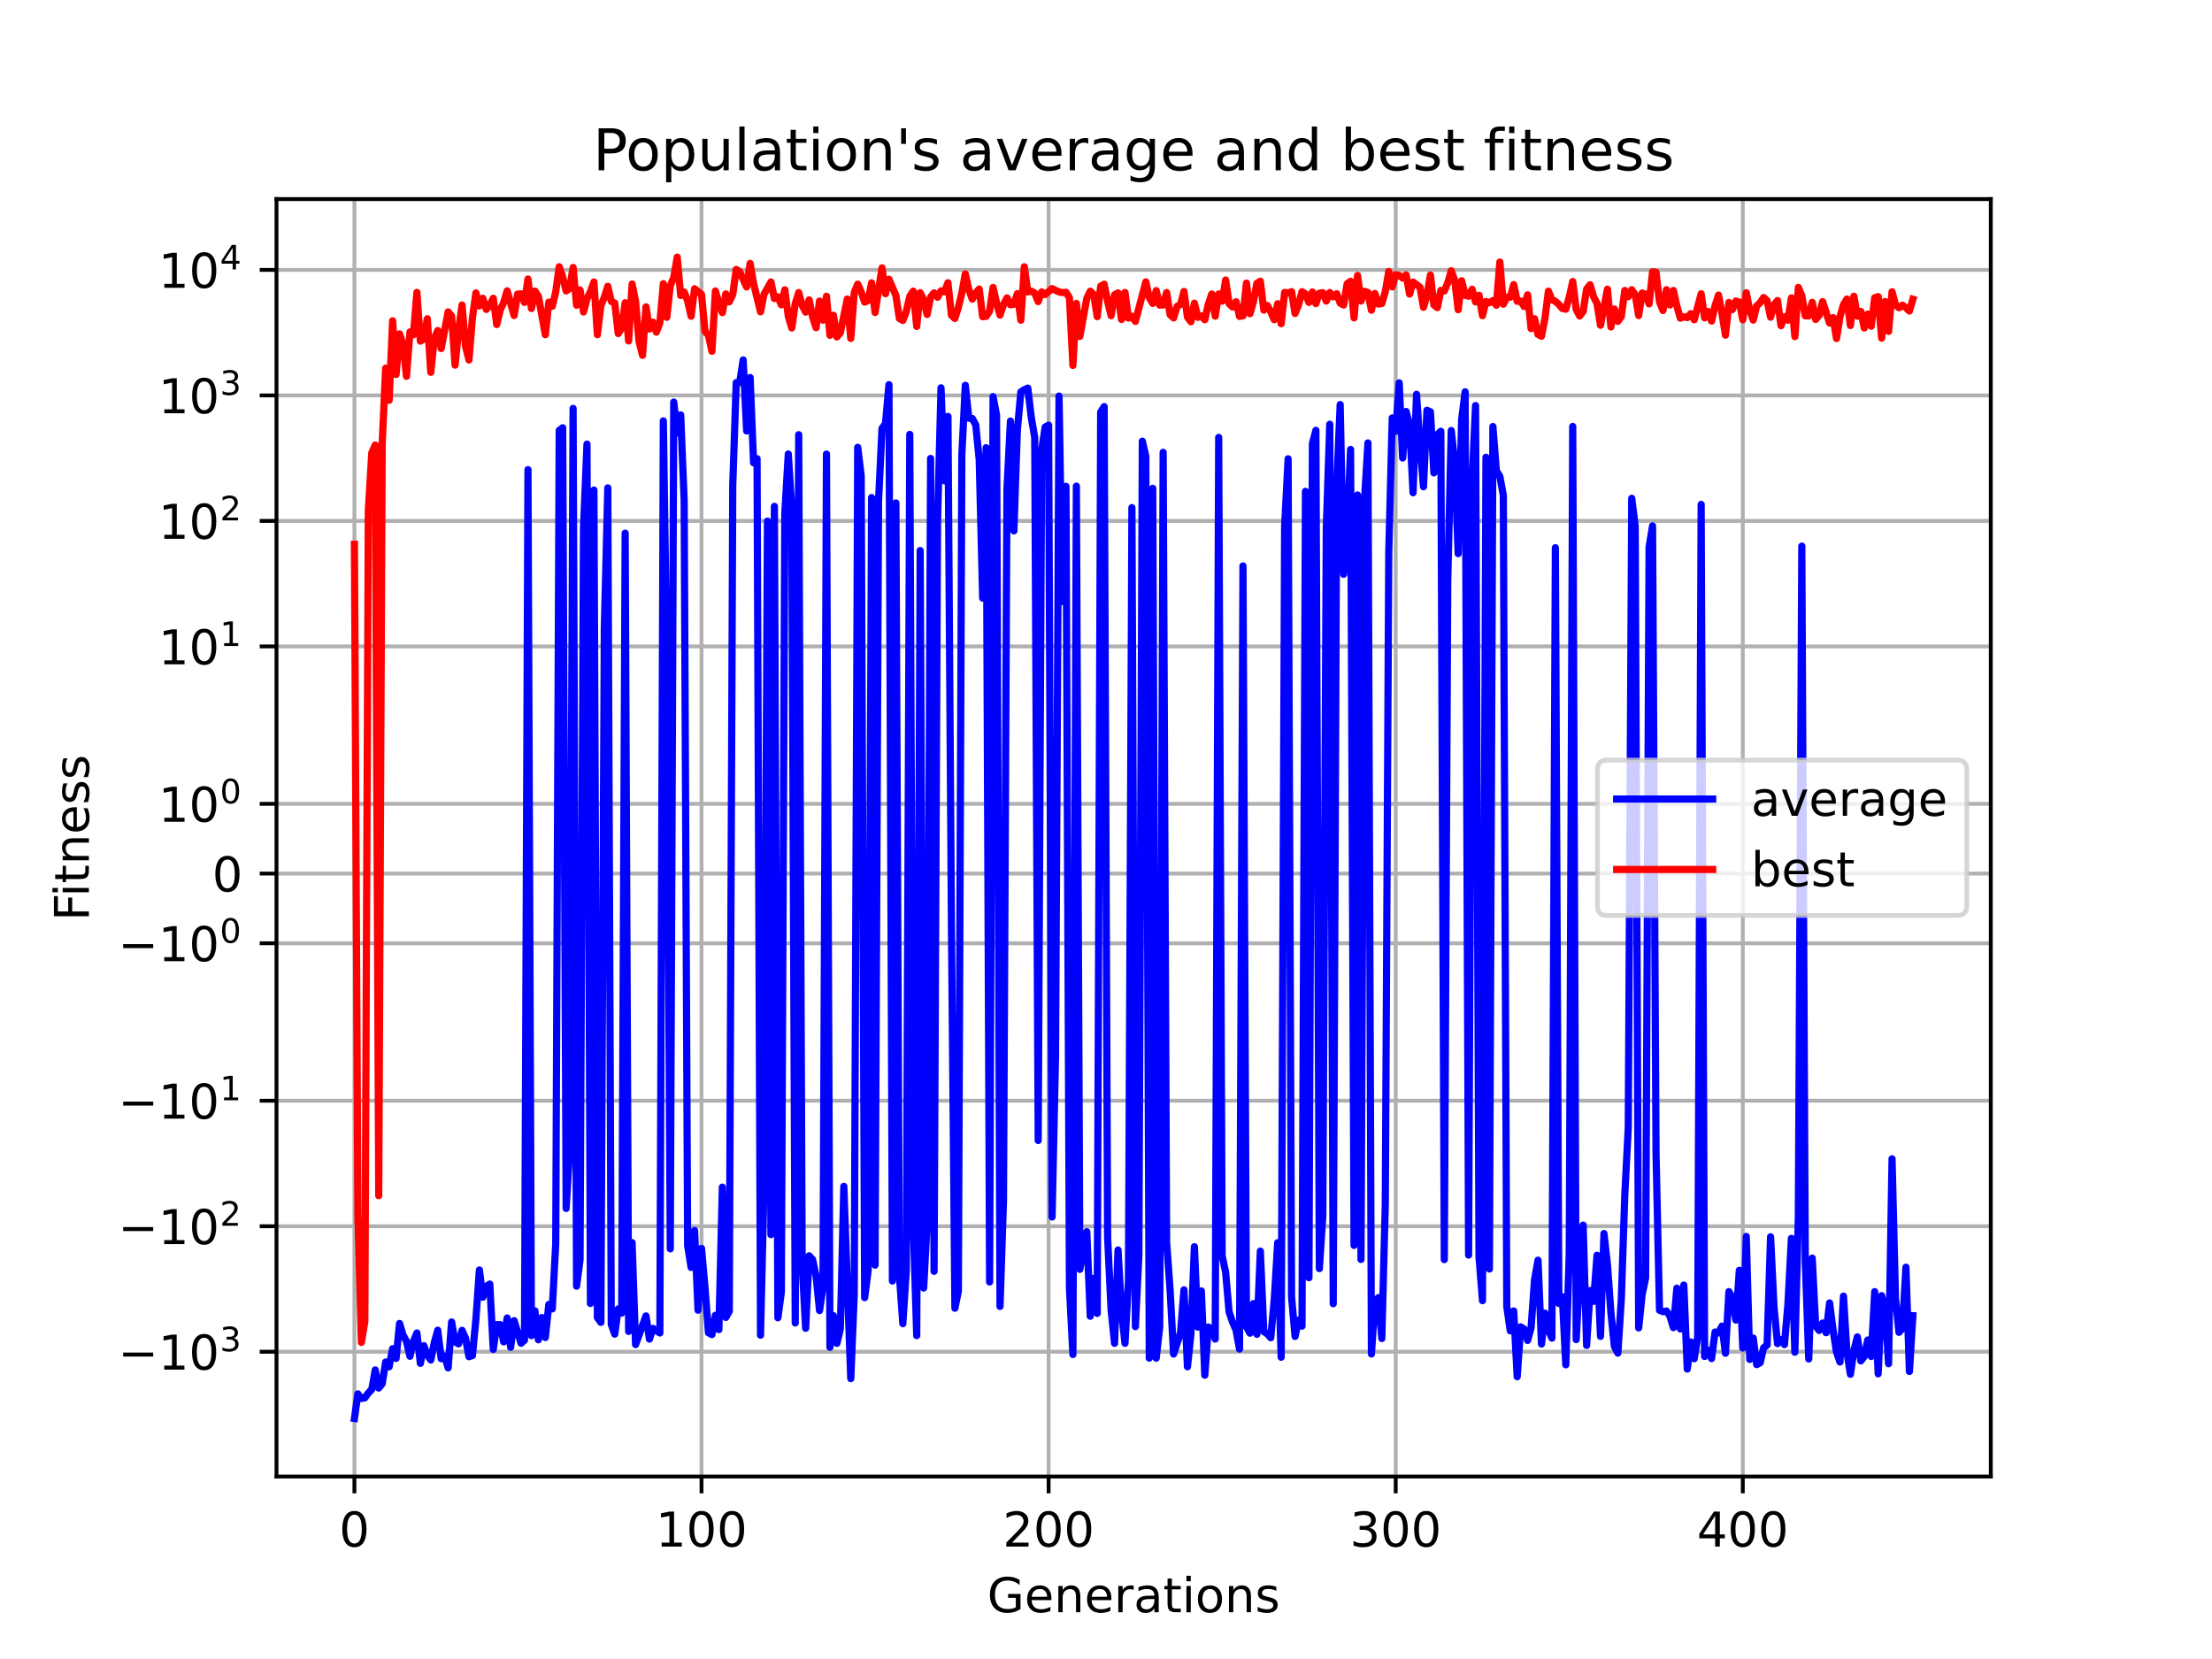 <?xml version="1.0" encoding="utf-8" standalone="no"?>
<!DOCTYPE svg PUBLIC "-//W3C//DTD SVG 1.1//EN"
  "http://www.w3.org/Graphics/SVG/1.1/DTD/svg11.dtd">
<!-- Created with matplotlib (https://matplotlib.org/) -->
<svg height="345.6pt" version="1.1" viewBox="0 0 460.8 345.6" width="460.8pt" xmlns="http://www.w3.org/2000/svg" xmlns:xlink="http://www.w3.org/1999/xlink">
 <defs>
  <style type="text/css">*{stroke-linecap:butt;stroke-linejoin:round;}</style>
 </defs>
 <g id="figure_1">
  <g id="patch_1">
   <path d="M 0 345.6 
L 460.8 345.6 
L 460.8 0 
L 0 0 
z
" style="fill:#ffffff;"/>
  </g>
  <g id="axes_1">
   <g id="patch_2">
    <path d="M 57.6 307.584 
L 414.72 307.584 
L 414.72 41.472 
L 57.6 41.472 
z
" style="fill:#ffffff;"/>
   </g>
   <g id="matplotlib.axis_1">
    <g id="xtick_1">
     <g id="line2d_1">
      <path clip-path="url(#p4dc3508a98)" d="M 73.833 307.584 
L 73.833 41.472 
" style="fill:none;stroke:#b0b0b0;stroke-linecap:square;stroke-width:0.8;"/>
     </g>
     <g id="line2d_2">
      <defs>
       <path d="M 0 0 
L 0 3.5 
" id="m98f24a7562" style="stroke:#000000;stroke-width:0.8;"/>
      </defs>
      <g>
       <use style="stroke:#000000;stroke-width:0.8;" x="73.833" xlink:href="#m98f24a7562" y="307.584"/>
      </g>
     </g>
     <g id="text_1">
      <!-- 0 -->
      <g transform="translate(70.651 322.182)scale(0.1 -0.1)">
       <defs>
        <path d="M 31.781 66.406 
Q 24.172 66.406 20.328 58.906 
Q 16.5 51.422 16.5 36.375 
Q 16.5 21.391 20.328 13.891 
Q 24.172 6.391 31.781 6.391 
Q 39.453 6.391 43.281 13.891 
Q 47.125 21.391 47.125 36.375 
Q 47.125 51.422 43.281 58.906 
Q 39.453 66.406 31.781 66.406 
z
M 31.781 74.219 
Q 44.047 74.219 50.516 64.516 
Q 56.984 54.828 56.984 36.375 
Q 56.984 17.969 50.516 8.266 
Q 44.047 -1.422 31.781 -1.422 
Q 19.531 -1.422 13.062 8.266 
Q 6.594 17.969 6.594 36.375 
Q 6.594 54.828 13.062 64.516 
Q 19.531 74.219 31.781 74.219 
z
" id="DejaVuSans-48"/>
       </defs>
       <use xlink:href="#DejaVuSans-48"/>
      </g>
     </g>
    </g>
    <g id="xtick_2">
     <g id="line2d_3">
      <path clip-path="url(#p4dc3508a98)" d="M 146.139 307.584 
L 146.139 41.472 
" style="fill:none;stroke:#b0b0b0;stroke-linecap:square;stroke-width:0.8;"/>
     </g>
     <g id="line2d_4">
      <g>
       <use style="stroke:#000000;stroke-width:0.8;" x="146.139" xlink:href="#m98f24a7562" y="307.584"/>
      </g>
     </g>
     <g id="text_2">
      <!-- 100 -->
      <g transform="translate(136.595 322.182)scale(0.1 -0.1)">
       <defs>
        <path d="M 12.406 8.297 
L 28.516 8.297 
L 28.516 63.922 
L 10.984 60.406 
L 10.984 69.391 
L 28.422 72.906 
L 38.281 72.906 
L 38.281 8.297 
L 54.391 8.297 
L 54.391 0 
L 12.406 0 
z
" id="DejaVuSans-49"/>
       </defs>
       <use xlink:href="#DejaVuSans-49"/>
       <use x="63.623" xlink:href="#DejaVuSans-48"/>
       <use x="127.246" xlink:href="#DejaVuSans-48"/>
      </g>
     </g>
    </g>
    <g id="xtick_3">
     <g id="line2d_5">
      <path clip-path="url(#p4dc3508a98)" d="M 218.445 307.584 
L 218.445 41.472 
" style="fill:none;stroke:#b0b0b0;stroke-linecap:square;stroke-width:0.8;"/>
     </g>
     <g id="line2d_6">
      <g>
       <use style="stroke:#000000;stroke-width:0.8;" x="218.445" xlink:href="#m98f24a7562" y="307.584"/>
      </g>
     </g>
     <g id="text_3">
      <!-- 200 -->
      <g transform="translate(208.901 322.182)scale(0.1 -0.1)">
       <defs>
        <path d="M 19.188 8.297 
L 53.609 8.297 
L 53.609 0 
L 7.328 0 
L 7.328 8.297 
Q 12.938 14.109 22.625 23.891 
Q 32.328 33.688 34.812 36.531 
Q 39.547 41.844 41.422 45.531 
Q 43.312 49.219 43.312 52.781 
Q 43.312 58.594 39.234 62.25 
Q 35.156 65.922 28.609 65.922 
Q 23.969 65.922 18.812 64.312 
Q 13.672 62.703 7.812 59.422 
L 7.812 69.391 
Q 13.766 71.781 18.938 73 
Q 24.125 74.219 28.422 74.219 
Q 39.75 74.219 46.484 68.547 
Q 53.219 62.891 53.219 53.422 
Q 53.219 48.922 51.531 44.891 
Q 49.859 40.875 45.406 35.406 
Q 44.188 33.984 37.641 27.219 
Q 31.109 20.453 19.188 8.297 
z
" id="DejaVuSans-50"/>
       </defs>
       <use xlink:href="#DejaVuSans-50"/>
       <use x="63.623" xlink:href="#DejaVuSans-48"/>
       <use x="127.246" xlink:href="#DejaVuSans-48"/>
      </g>
     </g>
    </g>
    <g id="xtick_4">
     <g id="line2d_7">
      <path clip-path="url(#p4dc3508a98)" d="M 290.751 307.584 
L 290.751 41.472 
" style="fill:none;stroke:#b0b0b0;stroke-linecap:square;stroke-width:0.8;"/>
     </g>
     <g id="line2d_8">
      <g>
       <use style="stroke:#000000;stroke-width:0.8;" x="290.751" xlink:href="#m98f24a7562" y="307.584"/>
      </g>
     </g>
     <g id="text_4">
      <!-- 300 -->
      <g transform="translate(281.207 322.182)scale(0.1 -0.1)">
       <defs>
        <path d="M 40.578 39.312 
Q 47.656 37.797 51.625 33 
Q 55.609 28.219 55.609 21.188 
Q 55.609 10.406 48.188 4.484 
Q 40.766 -1.422 27.094 -1.422 
Q 22.516 -1.422 17.656 -0.516 
Q 12.797 0.391 7.625 2.203 
L 7.625 11.719 
Q 11.719 9.328 16.594 8.109 
Q 21.484 6.891 26.812 6.891 
Q 36.078 6.891 40.938 10.547 
Q 45.797 14.203 45.797 21.188 
Q 45.797 27.641 41.281 31.266 
Q 36.766 34.906 28.719 34.906 
L 20.219 34.906 
L 20.219 43.016 
L 29.109 43.016 
Q 36.375 43.016 40.234 45.922 
Q 44.094 48.828 44.094 54.297 
Q 44.094 59.906 40.109 62.906 
Q 36.141 65.922 28.719 65.922 
Q 24.656 65.922 20.016 65.031 
Q 15.375 64.156 9.812 62.312 
L 9.812 71.094 
Q 15.438 72.656 20.344 73.438 
Q 25.25 74.219 29.594 74.219 
Q 40.828 74.219 47.359 69.109 
Q 53.906 64.016 53.906 55.328 
Q 53.906 49.266 50.438 45.094 
Q 46.969 40.922 40.578 39.312 
z
" id="DejaVuSans-51"/>
       </defs>
       <use xlink:href="#DejaVuSans-51"/>
       <use x="63.623" xlink:href="#DejaVuSans-48"/>
       <use x="127.246" xlink:href="#DejaVuSans-48"/>
      </g>
     </g>
    </g>
    <g id="xtick_5">
     <g id="line2d_9">
      <path clip-path="url(#p4dc3508a98)" d="M 363.057 307.584 
L 363.057 41.472 
" style="fill:none;stroke:#b0b0b0;stroke-linecap:square;stroke-width:0.8;"/>
     </g>
     <g id="line2d_10">
      <g>
       <use style="stroke:#000000;stroke-width:0.8;" x="363.057" xlink:href="#m98f24a7562" y="307.584"/>
      </g>
     </g>
     <g id="text_5">
      <!-- 400 -->
      <g transform="translate(353.514 322.182)scale(0.1 -0.1)">
       <defs>
        <path d="M 37.797 64.312 
L 12.891 25.391 
L 37.797 25.391 
z
M 35.203 72.906 
L 47.609 72.906 
L 47.609 25.391 
L 58.016 25.391 
L 58.016 17.188 
L 47.609 17.188 
L 47.609 0 
L 37.797 0 
L 37.797 17.188 
L 4.891 17.188 
L 4.891 26.703 
z
" id="DejaVuSans-52"/>
       </defs>
       <use xlink:href="#DejaVuSans-52"/>
       <use x="63.623" xlink:href="#DejaVuSans-48"/>
       <use x="127.246" xlink:href="#DejaVuSans-48"/>
      </g>
     </g>
    </g>
    <g id="text_6">
     <!-- Generations -->
     <g transform="translate(205.662 335.861)scale(0.1 -0.1)">
      <defs>
       <path d="M 59.516 10.406 
L 59.516 29.984 
L 43.406 29.984 
L 43.406 38.094 
L 69.281 38.094 
L 69.281 6.781 
Q 63.578 2.734 56.688 0.656 
Q 49.812 -1.422 42 -1.422 
Q 24.906 -1.422 15.25 8.562 
Q 5.609 18.562 5.609 36.375 
Q 5.609 54.25 15.25 64.234 
Q 24.906 74.219 42 74.219 
Q 49.125 74.219 55.547 72.453 
Q 61.969 70.703 67.391 67.281 
L 67.391 56.781 
Q 61.922 61.422 55.766 63.766 
Q 49.609 66.109 42.828 66.109 
Q 29.438 66.109 22.719 58.641 
Q 16.016 51.172 16.016 36.375 
Q 16.016 21.625 22.719 14.156 
Q 29.438 6.688 42.828 6.688 
Q 48.047 6.688 52.141 7.594 
Q 56.25 8.5 59.516 10.406 
z
" id="DejaVuSans-71"/>
       <path d="M 56.203 29.594 
L 56.203 25.203 
L 14.891 25.203 
Q 15.484 15.922 20.484 11.062 
Q 25.484 6.203 34.422 6.203 
Q 39.594 6.203 44.453 7.469 
Q 49.312 8.734 54.109 11.281 
L 54.109 2.781 
Q 49.266 0.734 44.188 -0.344 
Q 39.109 -1.422 33.891 -1.422 
Q 20.797 -1.422 13.156 6.188 
Q 5.516 13.812 5.516 26.812 
Q 5.516 40.234 12.766 48.109 
Q 20.016 56 32.328 56 
Q 43.359 56 49.781 48.891 
Q 56.203 41.797 56.203 29.594 
z
M 47.219 32.234 
Q 47.125 39.594 43.094 43.984 
Q 39.062 48.391 32.422 48.391 
Q 24.906 48.391 20.391 44.141 
Q 15.875 39.891 15.188 32.172 
z
" id="DejaVuSans-101"/>
       <path d="M 54.891 33.016 
L 54.891 0 
L 45.906 0 
L 45.906 32.719 
Q 45.906 40.484 42.875 44.328 
Q 39.844 48.188 33.797 48.188 
Q 26.516 48.188 22.312 43.547 
Q 18.109 38.922 18.109 30.906 
L 18.109 0 
L 9.078 0 
L 9.078 54.688 
L 18.109 54.688 
L 18.109 46.188 
Q 21.344 51.125 25.703 53.562 
Q 30.078 56 35.797 56 
Q 45.219 56 50.047 50.172 
Q 54.891 44.344 54.891 33.016 
z
" id="DejaVuSans-110"/>
       <path d="M 41.109 46.297 
Q 39.594 47.172 37.812 47.578 
Q 36.031 48 33.891 48 
Q 26.266 48 22.188 43.047 
Q 18.109 38.094 18.109 28.812 
L 18.109 0 
L 9.078 0 
L 9.078 54.688 
L 18.109 54.688 
L 18.109 46.188 
Q 20.953 51.172 25.484 53.578 
Q 30.031 56 36.531 56 
Q 37.453 56 38.578 55.875 
Q 39.703 55.766 41.062 55.516 
z
" id="DejaVuSans-114"/>
       <path d="M 34.281 27.484 
Q 23.391 27.484 19.188 25 
Q 14.984 22.516 14.984 16.5 
Q 14.984 11.719 18.141 8.906 
Q 21.297 6.109 26.703 6.109 
Q 34.188 6.109 38.703 11.406 
Q 43.219 16.703 43.219 25.484 
L 43.219 27.484 
z
M 52.203 31.203 
L 52.203 0 
L 43.219 0 
L 43.219 8.297 
Q 40.141 3.328 35.547 0.953 
Q 30.953 -1.422 24.312 -1.422 
Q 15.922 -1.422 10.953 3.297 
Q 6 8.016 6 15.922 
Q 6 25.141 12.172 29.828 
Q 18.359 34.516 30.609 34.516 
L 43.219 34.516 
L 43.219 35.406 
Q 43.219 41.609 39.141 45 
Q 35.062 48.391 27.688 48.391 
Q 23 48.391 18.547 47.266 
Q 14.109 46.141 10.016 43.891 
L 10.016 52.203 
Q 14.938 54.109 19.578 55.047 
Q 24.219 56 28.609 56 
Q 40.484 56 46.344 49.844 
Q 52.203 43.703 52.203 31.203 
z
" id="DejaVuSans-97"/>
       <path d="M 18.312 70.219 
L 18.312 54.688 
L 36.812 54.688 
L 36.812 47.703 
L 18.312 47.703 
L 18.312 18.016 
Q 18.312 11.328 20.141 9.422 
Q 21.969 7.516 27.594 7.516 
L 36.812 7.516 
L 36.812 0 
L 27.594 0 
Q 17.188 0 13.234 3.875 
Q 9.281 7.766 9.281 18.016 
L 9.281 47.703 
L 2.688 47.703 
L 2.688 54.688 
L 9.281 54.688 
L 9.281 70.219 
z
" id="DejaVuSans-116"/>
       <path d="M 9.422 54.688 
L 18.406 54.688 
L 18.406 0 
L 9.422 0 
z
M 9.422 75.984 
L 18.406 75.984 
L 18.406 64.594 
L 9.422 64.594 
z
" id="DejaVuSans-105"/>
       <path d="M 30.609 48.391 
Q 23.391 48.391 19.188 42.75 
Q 14.984 37.109 14.984 27.297 
Q 14.984 17.484 19.156 11.844 
Q 23.344 6.203 30.609 6.203 
Q 37.797 6.203 41.984 11.859 
Q 46.188 17.531 46.188 27.297 
Q 46.188 37.016 41.984 42.703 
Q 37.797 48.391 30.609 48.391 
z
M 30.609 56 
Q 42.328 56 49.016 48.375 
Q 55.719 40.766 55.719 27.297 
Q 55.719 13.875 49.016 6.219 
Q 42.328 -1.422 30.609 -1.422 
Q 18.844 -1.422 12.172 6.219 
Q 5.516 13.875 5.516 27.297 
Q 5.516 40.766 12.172 48.375 
Q 18.844 56 30.609 56 
z
" id="DejaVuSans-111"/>
       <path d="M 44.281 53.078 
L 44.281 44.578 
Q 40.484 46.531 36.375 47.5 
Q 32.281 48.484 27.875 48.484 
Q 21.188 48.484 17.844 46.438 
Q 14.5 44.391 14.5 40.281 
Q 14.5 37.156 16.891 35.375 
Q 19.281 33.594 26.516 31.984 
L 29.594 31.297 
Q 39.156 29.25 43.188 25.516 
Q 47.219 21.781 47.219 15.094 
Q 47.219 7.469 41.188 3.016 
Q 35.156 -1.422 24.609 -1.422 
Q 20.219 -1.422 15.453 -0.562 
Q 10.688 0.297 5.422 2 
L 5.422 11.281 
Q 10.406 8.688 15.234 7.391 
Q 20.062 6.109 24.812 6.109 
Q 31.156 6.109 34.562 8.281 
Q 37.984 10.453 37.984 14.406 
Q 37.984 18.062 35.516 20.016 
Q 33.062 21.969 24.703 23.781 
L 21.578 24.516 
Q 13.234 26.266 9.516 29.906 
Q 5.812 33.547 5.812 39.891 
Q 5.812 47.609 11.281 51.797 
Q 16.75 56 26.812 56 
Q 31.781 56 36.172 55.266 
Q 40.578 54.547 44.281 53.078 
z
" id="DejaVuSans-115"/>
      </defs>
      <use xlink:href="#DejaVuSans-71"/>
      <use x="77.49" xlink:href="#DejaVuSans-101"/>
      <use x="139.014" xlink:href="#DejaVuSans-110"/>
      <use x="202.393" xlink:href="#DejaVuSans-101"/>
      <use x="263.916" xlink:href="#DejaVuSans-114"/>
      <use x="305.029" xlink:href="#DejaVuSans-97"/>
      <use x="366.309" xlink:href="#DejaVuSans-116"/>
      <use x="405.518" xlink:href="#DejaVuSans-105"/>
      <use x="433.301" xlink:href="#DejaVuSans-111"/>
      <use x="494.482" xlink:href="#DejaVuSans-110"/>
      <use x="557.861" xlink:href="#DejaVuSans-115"/>
     </g>
    </g>
   </g>
   <g id="matplotlib.axis_2">
    <g id="ytick_1">
     <g id="line2d_11">
      <path clip-path="url(#p4dc3508a98)" d="M 57.6 281.592 
L 414.72 281.592 
" style="fill:none;stroke:#b0b0b0;stroke-linecap:square;stroke-width:0.8;"/>
     </g>
     <g id="line2d_12">
      <defs>
       <path d="M 0 0 
L -3.5 0 
" id="m8df1c5139b" style="stroke:#000000;stroke-width:0.8;"/>
      </defs>
      <g>
       <use style="stroke:#000000;stroke-width:0.8;" x="57.6" xlink:href="#m8df1c5139b" y="281.592"/>
      </g>
     </g>
     <g id="text_7">
      <!-- $\mathdefault{-10^{3}}$ -->
      <g transform="translate(24.6 285.391)scale(0.1 -0.1)">
       <defs>
        <path d="M 10.594 35.5 
L 73.188 35.5 
L 73.188 27.203 
L 10.594 27.203 
z
" id="DejaVuSans-8722"/>
       </defs>
       <use transform="translate(0 0.766)" xlink:href="#DejaVuSans-8722"/>
       <use transform="translate(83.789 0.766)" xlink:href="#DejaVuSans-49"/>
       <use transform="translate(147.412 0.766)" xlink:href="#DejaVuSans-48"/>
       <use transform="translate(211.992 39.047)scale(0.7)" xlink:href="#DejaVuSans-51"/>
      </g>
     </g>
    </g>
    <g id="ytick_2">
     <g id="line2d_13">
      <path clip-path="url(#p4dc3508a98)" d="M 57.6 255.448 
L 414.72 255.448 
" style="fill:none;stroke:#b0b0b0;stroke-linecap:square;stroke-width:0.8;"/>
     </g>
     <g id="line2d_14">
      <g>
       <use style="stroke:#000000;stroke-width:0.8;" x="57.6" xlink:href="#m8df1c5139b" y="255.448"/>
      </g>
     </g>
     <g id="text_8">
      <!-- $\mathdefault{-10^{2}}$ -->
      <g transform="translate(24.6 259.247)scale(0.1 -0.1)">
       <use transform="translate(0 0.766)" xlink:href="#DejaVuSans-8722"/>
       <use transform="translate(83.789 0.766)" xlink:href="#DejaVuSans-49"/>
       <use transform="translate(147.412 0.766)" xlink:href="#DejaVuSans-48"/>
       <use transform="translate(211.992 39.047)scale(0.7)" xlink:href="#DejaVuSans-50"/>
      </g>
     </g>
    </g>
    <g id="ytick_3">
     <g id="line2d_15">
      <path clip-path="url(#p4dc3508a98)" d="M 57.6 229.304 
L 414.72 229.304 
" style="fill:none;stroke:#b0b0b0;stroke-linecap:square;stroke-width:0.8;"/>
     </g>
     <g id="line2d_16">
      <g>
       <use style="stroke:#000000;stroke-width:0.8;" x="57.6" xlink:href="#m8df1c5139b" y="229.304"/>
      </g>
     </g>
     <g id="text_9">
      <!-- $\mathdefault{-10^{1}}$ -->
      <g transform="translate(24.6 233.103)scale(0.1 -0.1)">
       <use transform="translate(0 0.684)" xlink:href="#DejaVuSans-8722"/>
       <use transform="translate(83.789 0.684)" xlink:href="#DejaVuSans-49"/>
       <use transform="translate(147.412 0.684)" xlink:href="#DejaVuSans-48"/>
       <use transform="translate(211.992 38.966)scale(0.7)" xlink:href="#DejaVuSans-49"/>
      </g>
     </g>
    </g>
    <g id="ytick_4">
     <g id="line2d_17">
      <path clip-path="url(#p4dc3508a98)" d="M 57.6 196.506 
L 414.72 196.506 
" style="fill:none;stroke:#b0b0b0;stroke-linecap:square;stroke-width:0.8;"/>
     </g>
     <g id="line2d_18">
      <g>
       <use style="stroke:#000000;stroke-width:0.8;" x="57.6" xlink:href="#m8df1c5139b" y="196.506"/>
      </g>
     </g>
     <g id="text_10">
      <!-- $\mathdefault{-10^{0}}$ -->
      <g transform="translate(24.6 200.305)scale(0.1 -0.1)">
       <use transform="translate(0 0.766)" xlink:href="#DejaVuSans-8722"/>
       <use transform="translate(83.789 0.766)" xlink:href="#DejaVuSans-49"/>
       <use transform="translate(147.412 0.766)" xlink:href="#DejaVuSans-48"/>
       <use transform="translate(211.992 39.047)scale(0.7)" xlink:href="#DejaVuSans-48"/>
      </g>
     </g>
    </g>
    <g id="ytick_5">
     <g id="line2d_19">
      <path clip-path="url(#p4dc3508a98)" d="M 57.6 181.981 
L 414.72 181.981 
" style="fill:none;stroke:#b0b0b0;stroke-linecap:square;stroke-width:0.8;"/>
     </g>
     <g id="line2d_20">
      <g>
       <use style="stroke:#000000;stroke-width:0.8;" x="57.6" xlink:href="#m8df1c5139b" y="181.981"/>
      </g>
     </g>
     <g id="text_11">
      <!-- $\mathdefault{0}$ -->
      <g transform="translate(44.2 185.781)scale(0.1 -0.1)">
       <use transform="translate(0 0.781)" xlink:href="#DejaVuSans-48"/>
      </g>
     </g>
    </g>
    <g id="ytick_6">
     <g id="line2d_21">
      <path clip-path="url(#p4dc3508a98)" d="M 57.6 167.457 
L 414.72 167.457 
" style="fill:none;stroke:#b0b0b0;stroke-linecap:square;stroke-width:0.8;"/>
     </g>
     <g id="line2d_22">
      <g>
       <use style="stroke:#000000;stroke-width:0.8;" x="57.6" xlink:href="#m8df1c5139b" y="167.457"/>
      </g>
     </g>
     <g id="text_12">
      <!-- $\mathdefault{10^{0}}$ -->
      <g transform="translate(33 171.256)scale(0.1 -0.1)">
       <use transform="translate(0 0.766)" xlink:href="#DejaVuSans-49"/>
       <use transform="translate(63.623 0.766)" xlink:href="#DejaVuSans-48"/>
       <use transform="translate(128.203 39.047)scale(0.7)" xlink:href="#DejaVuSans-48"/>
      </g>
     </g>
    </g>
    <g id="ytick_7">
     <g id="line2d_23">
      <path clip-path="url(#p4dc3508a98)" d="M 57.6 134.659 
L 414.72 134.659 
" style="fill:none;stroke:#b0b0b0;stroke-linecap:square;stroke-width:0.8;"/>
     </g>
     <g id="line2d_24">
      <g>
       <use style="stroke:#000000;stroke-width:0.8;" x="57.6" xlink:href="#m8df1c5139b" y="134.659"/>
      </g>
     </g>
     <g id="text_13">
      <!-- $\mathdefault{10^{1}}$ -->
      <g transform="translate(33 138.458)scale(0.1 -0.1)">
       <use transform="translate(0 0.684)" xlink:href="#DejaVuSans-49"/>
       <use transform="translate(63.623 0.684)" xlink:href="#DejaVuSans-48"/>
       <use transform="translate(128.203 38.966)scale(0.7)" xlink:href="#DejaVuSans-49"/>
      </g>
     </g>
    </g>
    <g id="ytick_8">
     <g id="line2d_25">
      <path clip-path="url(#p4dc3508a98)" d="M 57.6 108.515 
L 414.72 108.515 
" style="fill:none;stroke:#b0b0b0;stroke-linecap:square;stroke-width:0.8;"/>
     </g>
     <g id="line2d_26">
      <g>
       <use style="stroke:#000000;stroke-width:0.8;" x="57.6" xlink:href="#m8df1c5139b" y="108.515"/>
      </g>
     </g>
     <g id="text_14">
      <!-- $\mathdefault{10^{2}}$ -->
      <g transform="translate(33 112.314)scale(0.1 -0.1)">
       <use transform="translate(0 0.766)" xlink:href="#DejaVuSans-49"/>
       <use transform="translate(63.623 0.766)" xlink:href="#DejaVuSans-48"/>
       <use transform="translate(128.203 39.047)scale(0.7)" xlink:href="#DejaVuSans-50"/>
      </g>
     </g>
    </g>
    <g id="ytick_9">
     <g id="line2d_27">
      <path clip-path="url(#p4dc3508a98)" d="M 57.6 82.371 
L 414.72 82.371 
" style="fill:none;stroke:#b0b0b0;stroke-linecap:square;stroke-width:0.8;"/>
     </g>
     <g id="line2d_28">
      <g>
       <use style="stroke:#000000;stroke-width:0.8;" x="57.6" xlink:href="#m8df1c5139b" y="82.371"/>
      </g>
     </g>
     <g id="text_15">
      <!-- $\mathdefault{10^{3}}$ -->
      <g transform="translate(33 86.17)scale(0.1 -0.1)">
       <use transform="translate(0 0.766)" xlink:href="#DejaVuSans-49"/>
       <use transform="translate(63.623 0.766)" xlink:href="#DejaVuSans-48"/>
       <use transform="translate(128.203 39.047)scale(0.7)" xlink:href="#DejaVuSans-51"/>
      </g>
     </g>
    </g>
    <g id="ytick_10">
     <g id="line2d_29">
      <path clip-path="url(#p4dc3508a98)" d="M 57.6 56.227 
L 414.72 56.227 
" style="fill:none;stroke:#b0b0b0;stroke-linecap:square;stroke-width:0.8;"/>
     </g>
     <g id="line2d_30">
      <g>
       <use style="stroke:#000000;stroke-width:0.8;" x="57.6" xlink:href="#m8df1c5139b" y="56.227"/>
      </g>
     </g>
     <g id="text_16">
      <!-- $\mathdefault{10^{4}}$ -->
      <g transform="translate(33 60.026)scale(0.1 -0.1)">
       <use transform="translate(0 0.684)" xlink:href="#DejaVuSans-49"/>
       <use transform="translate(63.623 0.684)" xlink:href="#DejaVuSans-48"/>
       <use transform="translate(128.203 38.966)scale(0.7)" xlink:href="#DejaVuSans-52"/>
      </g>
     </g>
    </g>
    <g id="text_17">
     <!-- Fitness -->
     <g transform="translate(18.52 191.845)rotate(-90)scale(0.1 -0.1)">
      <defs>
       <path d="M 9.812 72.906 
L 51.703 72.906 
L 51.703 64.594 
L 19.672 64.594 
L 19.672 43.109 
L 48.578 43.109 
L 48.578 34.812 
L 19.672 34.812 
L 19.672 0 
L 9.812 0 
z
" id="DejaVuSans-70"/>
      </defs>
      <use xlink:href="#DejaVuSans-70"/>
      <use x="50.27" xlink:href="#DejaVuSans-105"/>
      <use x="78.053" xlink:href="#DejaVuSans-116"/>
      <use x="117.262" xlink:href="#DejaVuSans-110"/>
      <use x="180.641" xlink:href="#DejaVuSans-101"/>
      <use x="242.164" xlink:href="#DejaVuSans-115"/>
      <use x="294.264" xlink:href="#DejaVuSans-115"/>
     </g>
    </g>
   </g>
   <g id="line2d_31">
    <path clip-path="url(#p4dc3508a98)" d="M 73.833 295.488 
L 74.556 290.371 
L 75.279 291.334 
L 76.002 291.2 
L 76.725 290.198 
L 77.448 289.427 
L 78.171 285.379 
L 78.894 289.157 
L 79.617 288.254 
L 80.34 283.734 
L 81.063 284.724 
L 81.786 280.949 
L 82.509 282.987 
L 83.233 275.7 
L 83.956 278.097 
L 84.679 279.425 
L 85.402 282.536 
L 86.125 279.441 
L 86.848 277.679 
L 87.571 284.014 
L 88.294 280.326 
L 89.017 282.261 
L 89.74 283.315 
L 90.463 279.736 
L 91.186 277.11 
L 91.909 283.046 
L 92.632 282.489 
L 93.355 284.954 
L 94.078 275.389 
L 94.802 279.557 
L 95.525 279.949 
L 96.248 277.132 
L 96.971 278.774 
L 97.694 282.625 
L 98.417 282.393 
L 99.14 274.813 
L 99.863 264.555 
L 100.586 270.227 
L 101.309 267.962 
L 102.032 267.498 
L 102.755 281.102 
L 103.478 275.953 
L 104.201 275.944 
L 104.924 279.538 
L 105.647 274.56 
L 106.37 280.673 
L 107.094 275.12 
L 108.54 279.824 
L 109.263 279.194 
L 109.986 97.833 
L 110.709 278.244 
L 111.432 273.072 
L 112.155 279.103 
L 112.878 274.469 
L 113.601 278.627 
L 114.324 271.746 
L 115.047 272.667 
L 115.77 259.069 
L 116.493 89.673 
L 117.216 89.115 
L 117.939 251.735 
L 118.663 239.526 
L 119.386 85.079 
L 120.109 267.933 
L 120.832 262.424 
L 121.555 109.907 
L 122.278 92.514 
L 123.001 271.54 
L 123.724 102.09 
L 124.447 274.484 
L 125.17 275.48 
L 125.893 130.761 
L 126.616 101.632 
L 127.339 275.909 
L 128.062 277.926 
L 128.785 272.685 
L 129.508 273.539 
L 130.232 111.063 
L 130.955 277.357 
L 131.678 258.853 
L 132.401 280.099 
L 134.57 274.13 
L 135.293 278.962 
L 136.016 276.717 
L 137.462 277.683 
L 138.185 87.675 
L 138.908 138.334 
L 139.631 260.156 
L 140.354 83.756 
L 141.077 90.197 
L 141.8 86.436 
L 142.524 104.266 
L 143.247 259.465 
L 143.97 264.028 
L 144.693 256.331 
L 145.416 272.944 
L 146.139 260.066 
L 146.862 268.223 
L 147.585 277.639 
L 148.308 278.021 
L 149.031 274.002 
L 149.754 276.985 
L 150.477 247.303 
L 151.2 274.44 
L 151.923 273.151 
L 152.646 101.112 
L 153.369 79.705 
L 154.093 79.709 
L 154.816 74.976 
L 155.539 89.773 
L 156.262 78.648 
L 156.985 96.415 
L 157.708 95.548 
L 158.431 278.139 
L 159.154 247.168 
L 159.877 108.56 
L 160.6 257.191 
L 161.323 105.49 
L 162.046 274.515 
L 162.769 269.216 
L 163.492 106.858 
L 164.215 94.579 
L 164.938 105.973 
L 165.662 275.596 
L 166.385 90.555 
L 167.108 263.606 
L 167.831 276.702 
L 168.554 261.609 
L 169.277 262.4 
L 170 265.769 
L 170.723 273.013 
L 171.446 268.109 
L 172.169 94.588 
L 172.892 280.668 
L 173.615 274.071 
L 174.338 279.848 
L 175.061 276.829 
L 175.784 247.14 
L 177.231 287.196 
L 177.954 269.741 
L 178.677 93.184 
L 179.4 99.114 
L 180.123 270.326 
L 180.846 264.666 
L 181.569 103.651 
L 182.292 263.549 
L 183.015 104.405 
L 183.738 89.253 
L 184.461 88.258 
L 185.184 80.137 
L 185.907 266.853 
L 186.63 104.772 
L 187.353 265.617 
L 188.076 275.747 
L 188.799 264.611 
L 189.523 90.488 
L 190.246 255.089 
L 190.969 278.23 
L 191.692 114.693 
L 192.415 268.31 
L 193.138 254.768 
L 193.861 95.505 
L 194.584 264.841 
L 195.307 108.717 
L 196.03 80.79 
L 196.753 100.16 
L 197.476 86.743 
L 198.199 192.274 
L 198.922 272.529 
L 199.645 268.983 
L 200.368 94.745 
L 201.092 80.264 
L 201.815 87.124 
L 202.538 87.171 
L 203.261 88.5 
L 203.984 95.7 
L 204.707 124.595 
L 205.43 93.259 
L 206.153 267.056 
L 206.876 82.626 
L 207.599 86.468 
L 208.322 272.151 
L 209.045 250.118 
L 209.768 101.848 
L 210.491 87.713 
L 211.214 110.586 
L 211.937 89.523 
L 212.661 81.652 
L 213.384 81.18 
L 214.107 80.847 
L 214.83 86.938 
L 215.553 91.142 
L 216.276 237.581 
L 216.999 93.807 
L 217.722 88.964 
L 218.445 88.568 
L 219.168 253.516 
L 219.891 219.938 
L 220.614 82.51 
L 221.337 125.318 
L 222.06 101.316 
L 222.783 268.303 
L 223.506 282.162 
L 224.229 101.277 
L 224.953 264.427 
L 226.399 256.582 
L 227.122 274.196 
L 227.845 266.304 
L 228.568 273.605 
L 229.291 85.863 
L 230.014 84.708 
L 230.737 257.814 
L 231.46 272.833 
L 232.183 279.839 
L 232.906 260.391 
L 233.629 273.104 
L 234.352 279.837 
L 235.075 266.908 
L 235.798 105.75 
L 236.522 276.361 
L 237.245 261.644 
L 237.968 91.912 
L 238.691 95.032 
L 239.414 282.923 
L 240.137 101.724 
L 240.86 282.927 
L 241.583 276.478 
L 242.306 94.227 
L 243.029 258.828 
L 243.752 268.717 
L 244.475 282.068 
L 245.921 277.665 
L 246.644 268.697 
L 247.367 284.718 
L 248.091 277.941 
L 248.814 259.708 
L 249.537 276.465 
L 250.26 268.92 
L 250.983 286.477 
L 251.706 276.445 
L 252.429 276.85 
L 253.152 278.954 
L 253.875 91.12 
L 254.598 261.625 
L 255.321 265.052 
L 256.044 273.307 
L 256.767 275.448 
L 257.49 277.058 
L 258.213 281.034 
L 258.936 117.895 
L 259.659 276.392 
L 260.383 277.73 
L 261.106 271.562 
L 261.829 277.954 
L 262.552 260.635 
L 263.275 277.382 
L 263.998 277.858 
L 264.721 278.681 
L 265.444 270.785 
L 266.167 258.884 
L 266.89 282.733 
L 267.613 109.563 
L 268.336 95.576 
L 269.059 270.188 
L 269.782 278.406 
L 270.505 275 
L 271.228 276.267 
L 271.952 102.355 
L 272.675 266.181 
L 273.398 92.398 
L 274.121 89.644 
L 274.844 264.273 
L 275.567 253.228 
L 276.29 110.045 
L 277.013 88.381 
L 277.736 271.588 
L 278.459 101.382 
L 279.182 84.281 
L 279.905 119.633 
L 280.628 110.876 
L 281.351 93.627 
L 282.074 259.444 
L 282.797 103.115 
L 283.521 262.368 
L 284.244 104.239 
L 284.967 92.268 
L 285.69 282.056 
L 286.413 271.19 
L 287.136 270.321 
L 287.859 278.837 
L 288.582 250.874 
L 289.305 115.073 
L 290.028 87.067 
L 290.751 89.851 
L 291.474 79.752 
L 292.197 95.406 
L 292.92 85.72 
L 293.643 88.553 
L 294.366 102.641 
L 295.089 82.146 
L 295.813 92.744 
L 296.536 101.398 
L 297.259 85.468 
L 297.982 85.796 
L 298.705 98.51 
L 299.428 90.55 
L 300.151 89.844 
L 300.874 262.389 
L 301.597 120.903 
L 302.32 89.69 
L 303.043 96.351 
L 303.766 115.335 
L 304.489 87.388 
L 305.212 81.621 
L 305.935 261.456 
L 306.658 100.412 
L 307.382 84.478 
L 308.105 261.825 
L 308.828 270.952 
L 309.551 95.256 
L 310.274 264.358 
L 310.997 88.848 
L 311.72 98.085 
L 312.443 99.231 
L 313.166 103.164 
L 313.889 272.16 
L 314.612 277.233 
L 315.335 273.097 
L 316.058 286.793 
L 316.781 276.405 
L 317.504 276.846 
L 318.227 279.238 
L 318.951 276.608 
L 319.674 266.569 
L 320.397 262.519 
L 321.12 279.987 
L 321.843 273.547 
L 322.566 277.039 
L 323.289 278.76 
L 324.012 114.105 
L 324.735 271.533 
L 325.458 270.122 
L 326.181 284.313 
L 326.904 261.156 
L 327.627 88.837 
L 328.35 279.062 
L 329.073 265.285 
L 329.796 255.215 
L 330.52 280.273 
L 331.243 268.832 
L 331.966 271.09 
L 332.689 261.493 
L 333.412 278.386 
L 334.135 256.974 
L 334.858 263.41 
L 335.581 273.417 
L 336.304 280.518 
L 337.027 281.876 
L 337.75 270.65 
L 338.473 248.984 
L 339.196 234.917 
L 339.919 103.808 
L 340.642 109.615 
L 341.365 276.63 
L 342.088 269.677 
L 342.812 266.206 
L 343.535 113.966 
L 344.258 109.554 
L 344.981 240.274 
L 345.704 272.946 
L 346.427 273.247 
L 347.15 273.111 
L 347.873 274.159 
L 348.596 276.564 
L 349.319 268.352 
L 350.042 276.85 
L 350.765 267.706 
L 351.488 285.195 
L 352.211 279.552 
L 352.934 283.044 
L 353.657 278.553 
L 354.381 105.076 
L 355.104 282.571 
L 355.827 281.266 
L 356.55 283.014 
L 357.273 277.498 
L 357.996 277.665 
L 358.719 276.254 
L 359.442 281.907 
L 360.165 269.066 
L 360.888 270.364 
L 361.611 274.992 
L 362.334 264.626 
L 363.057 280.808 
L 363.78 257.572 
L 364.503 283.197 
L 365.226 278.746 
L 365.95 284.275 
L 366.673 283.879 
L 367.396 280.765 
L 368.119 280.188 
L 368.842 257.647 
L 369.565 272.351 
L 370.288 279.898 
L 371.011 279.081 
L 371.734 280.095 
L 372.457 271.707 
L 373.18 257.97 
L 373.903 281.684 
L 374.626 253.499 
L 375.349 113.764 
L 376.072 262.88 
L 376.795 283.098 
L 377.518 262.098 
L 378.242 276.25 
L 378.965 277.153 
L 379.688 275.621 
L 380.411 277.629 
L 381.134 271.424 
L 381.857 277.067 
L 382.58 281.656 
L 383.303 283.727 
L 384.026 270.012 
L 384.749 281.664 
L 385.472 286.285 
L 386.195 281.357 
L 386.918 278.504 
L 387.641 283.502 
L 388.364 282.576 
L 389.087 279.145 
L 389.811 282.579 
L 390.534 269.072 
L 391.257 286.189 
L 391.98 269.91 
L 392.703 272.633 
L 393.426 284.089 
L 394.149 241.407 
L 394.872 270.536 
L 395.595 277.549 
L 396.318 276.723 
L 397.041 263.991 
L 397.764 285.707 
L 398.487 274.083 
L 398.487 274.083 
" style="fill:none;stroke:#0000ff;stroke-linecap:square;stroke-width:1.5;"/>
   </g>
   <g id="line2d_32">
    <path clip-path="url(#p4dc3508a98)" d="M 73.833 113.386 
L 74.556 253 
L 75.279 279.648 
L 76.002 275.324 
L 76.725 106.428 
L 77.448 94.32 
L 78.171 92.709 
L 78.894 249.081 
L 79.617 92.423 
L 80.34 76.694 
L 81.063 83.392 
L 81.786 66.834 
L 82.509 78.013 
L 83.233 69.553 
L 83.956 71.682 
L 84.679 78.391 
L 85.402 69.164 
L 86.125 69.737 
L 86.848 60.909 
L 87.571 71.067 
L 88.294 70.606 
L 89.017 66.402 
L 89.74 77.557 
L 90.463 70.628 
L 91.186 68.855 
L 91.909 72.605 
L 93.355 64.963 
L 94.078 65.835 
L 94.802 76.07 
L 95.525 68.956 
L 96.248 63.54 
L 96.971 72.082 
L 97.694 74.992 
L 98.417 66.177 
L 99.14 61.025 
L 99.863 63.726 
L 100.586 62.137 
L 101.309 64.459 
L 102.032 63.604 
L 102.755 62.136 
L 103.478 67.607 
L 104.201 64.617 
L 104.924 63.001 
L 105.647 60.587 
L 107.094 65.727 
L 107.817 61.263 
L 108.54 61.203 
L 109.263 63 
L 109.986 58.125 
L 110.709 64.265 
L 111.432 60.637 
L 112.155 61.713 
L 113.601 69.726 
L 114.324 62.953 
L 115.047 63.804 
L 115.77 60.791 
L 116.493 55.573 
L 117.216 57.702 
L 117.939 60.609 
L 118.663 60.073 
L 119.386 55.72 
L 120.109 63.576 
L 120.832 60.41 
L 121.555 64.997 
L 122.278 62.266 
L 123.001 60.791 
L 123.724 58.74 
L 124.447 69.727 
L 125.17 63.659 
L 125.893 61.932 
L 126.616 59.636 
L 127.339 62.784 
L 128.062 63.126 
L 128.785 69.493 
L 129.508 68.356 
L 130.232 63.065 
L 130.955 71.023 
L 131.678 59.167 
L 132.401 62.792 
L 133.124 71.132 
L 133.847 74.025 
L 134.57 63.919 
L 135.293 68.549 
L 136.016 67.106 
L 136.739 69.184 
L 137.462 67.253 
L 138.185 59.092 
L 138.908 66.107 
L 139.631 59.498 
L 140.354 57.825 
L 141.077 53.568 
L 141.8 61.56 
L 142.524 60.832 
L 143.247 62.691 
L 143.97 65.877 
L 144.693 60.159 
L 146.139 61.324 
L 146.862 69.023 
L 147.585 69.879 
L 148.308 73.179 
L 149.031 60.619 
L 149.754 63.137 
L 150.477 65.129 
L 151.2 61.23 
L 151.923 62.878 
L 152.646 61.369 
L 153.369 56.127 
L 154.093 56.616 
L 155.539 59.778 
L 156.262 54.869 
L 156.985 59.101 
L 158.431 64.962 
L 159.154 61.304 
L 160.6 58.733 
L 161.323 62.199 
L 162.046 61.832 
L 162.769 63.498 
L 163.492 60.378 
L 164.215 65.873 
L 164.938 68.333 
L 165.662 63.26 
L 166.385 60.948 
L 167.108 63.61 
L 167.831 65.022 
L 168.554 62.469 
L 169.277 66.015 
L 170 68.272 
L 170.723 62.708 
L 171.446 66.699 
L 172.169 61.714 
L 172.892 69.856 
L 173.615 65.669 
L 174.338 70.191 
L 175.061 69.309 
L 176.507 62.297 
L 177.231 70.506 
L 177.954 60.929 
L 178.677 59.193 
L 179.4 60.803 
L 180.123 62.936 
L 180.846 62.579 
L 181.569 58.92 
L 182.292 65.101 
L 183.738 55.799 
L 184.461 61.185 
L 185.184 58.183 
L 186.63 61.547 
L 187.353 66.33 
L 188.076 66.765 
L 188.799 64.875 
L 189.523 61.721 
L 190.246 60.651 
L 190.969 68 
L 191.692 60.977 
L 192.415 62.438 
L 193.138 65.509 
L 193.861 61.887 
L 194.584 61.003 
L 195.307 61.919 
L 196.03 60.6 
L 196.753 60.762 
L 197.476 58.9 
L 198.199 65.68 
L 198.922 66.347 
L 199.645 64.034 
L 200.368 61.006 
L 201.092 57.066 
L 201.815 60.273 
L 202.538 62.318 
L 203.261 61.052 
L 203.984 60.213 
L 204.707 65.975 
L 205.43 65.899 
L 206.153 64.799 
L 206.876 59.876 
L 207.599 63.091 
L 208.322 65.638 
L 209.045 63.462 
L 209.768 62.061 
L 210.491 63.493 
L 211.214 63.383 
L 211.937 61.171 
L 212.661 66.705 
L 213.384 55.576 
L 214.107 60.796 
L 214.83 60.639 
L 215.553 61.073 
L 216.276 62.829 
L 216.999 60.808 
L 217.722 61.365 
L 219.168 60.121 
L 220.614 60.815 
L 221.337 60.953 
L 222.06 60.878 
L 222.783 62.028 
L 223.506 76.128 
L 224.229 63.211 
L 224.953 70.069 
L 226.399 62.15 
L 227.122 60.664 
L 227.845 61.367 
L 228.568 65.965 
L 229.291 59.617 
L 230.014 59.204 
L 230.737 62.786 
L 231.46 65.774 
L 232.183 61.407 
L 232.906 61.005 
L 233.629 66.554 
L 234.352 60.917 
L 235.075 66.276 
L 235.798 65.896 
L 236.522 66.955 
L 238.691 58.721 
L 239.414 62.003 
L 240.137 63.212 
L 240.86 60.538 
L 241.583 63.564 
L 242.306 63.536 
L 243.029 60.938 
L 243.752 65.553 
L 244.475 66.227 
L 245.198 63.849 
L 245.921 63.411 
L 246.644 60.715 
L 247.367 66.069 
L 248.091 67.031 
L 248.814 63.162 
L 249.537 66.104 
L 250.26 65.804 
L 250.983 66.613 
L 251.706 63.395 
L 252.429 61.247 
L 253.152 65.864 
L 253.875 61.238 
L 254.598 62.739 
L 255.321 58.328 
L 256.044 63.262 
L 256.767 63.953 
L 257.49 62.862 
L 258.213 65.913 
L 258.936 65.787 
L 259.659 58.975 
L 260.383 65.351 
L 261.106 62.865 
L 261.829 59.025 
L 262.552 58.574 
L 263.275 64.605 
L 263.998 63.629 
L 264.721 64.967 
L 265.444 66.598 
L 266.167 63.272 
L 266.89 67.435 
L 267.613 60.916 
L 268.336 61.044 
L 269.059 60.761 
L 269.782 65.294 
L 270.505 63.532 
L 271.228 60.771 
L 271.952 61.22 
L 272.675 63.01 
L 273.398 60.821 
L 274.121 63.252 
L 274.844 61.092 
L 275.567 60.968 
L 276.29 62.717 
L 277.013 60.941 
L 277.736 61.838 
L 278.459 61.189 
L 279.182 63.144 
L 279.905 63.538 
L 280.628 59.118 
L 281.351 58.587 
L 282.074 66.219 
L 282.797 57.371 
L 283.521 62.705 
L 284.244 60.682 
L 284.967 60.931 
L 285.69 64.631 
L 286.413 61.125 
L 287.136 63.352 
L 287.859 63.235 
L 288.582 60.746 
L 289.305 56.551 
L 290.028 59.769 
L 290.751 57.203 
L 291.474 57.383 
L 292.197 57.93 
L 292.92 57.269 
L 293.643 61.263 
L 294.366 58.767 
L 295.813 59.827 
L 296.536 64.016 
L 297.259 61.52 
L 297.982 57.29 
L 298.705 63.53 
L 299.428 64.087 
L 300.151 60.495 
L 300.874 60.615 
L 301.597 58.913 
L 302.32 56.408 
L 303.043 58.422 
L 303.766 64.517 
L 304.489 58.482 
L 305.212 61.521 
L 305.935 61.717 
L 306.658 60.256 
L 307.382 62.887 
L 308.105 61.512 
L 308.828 65.763 
L 309.551 62.804 
L 310.274 63.07 
L 310.997 62.617 
L 311.72 63.595 
L 312.443 54.591 
L 313.166 63.37 
L 313.889 61.936 
L 314.612 61.917 
L 315.335 59.285 
L 316.058 62.758 
L 316.781 62.699 
L 317.504 63.853 
L 318.227 61.42 
L 318.951 68.451 
L 319.674 66.398 
L 320.397 69.666 
L 321.12 70.049 
L 321.843 66.281 
L 322.566 60.653 
L 323.289 62.432 
L 324.012 62.774 
L 324.735 63.418 
L 325.458 64.258 
L 326.181 64.408 
L 326.904 61.894 
L 327.627 58.64 
L 328.35 64.47 
L 329.073 65.829 
L 329.796 64.879 
L 330.52 60.224 
L 331.243 59.321 
L 331.966 61.805 
L 332.689 63.213 
L 333.412 67.755 
L 334.858 60.25 
L 335.581 68.112 
L 336.304 64.366 
L 337.027 66.945 
L 337.75 65.946 
L 338.473 60.513 
L 339.196 61.798 
L 339.919 60.364 
L 340.642 61.382 
L 341.365 65.737 
L 342.088 61.041 
L 342.812 61.282 
L 343.535 63.307 
L 344.258 56.614 
L 344.981 56.725 
L 345.704 62.869 
L 346.427 64.679 
L 347.15 60.351 
L 347.873 63.54 
L 348.596 60.515 
L 349.319 63.748 
L 350.042 66.283 
L 350.765 65.983 
L 351.488 66.168 
L 352.211 65.343 
L 352.934 66.614 
L 354.381 61.2 
L 355.104 66.216 
L 355.827 64.897 
L 356.55 66.887 
L 357.273 63.696 
L 357.996 61.473 
L 358.719 65.311 
L 359.442 69.827 
L 360.165 63.005 
L 360.888 64.496 
L 361.611 62.704 
L 362.334 62.941 
L 363.057 66.62 
L 363.78 60.987 
L 364.503 64.61 
L 365.226 66.682 
L 365.95 63.728 
L 366.673 63.062 
L 367.396 61.973 
L 368.119 62.623 
L 368.842 66.084 
L 369.565 63.53 
L 370.288 62.608 
L 371.011 67.849 
L 371.734 66.01 
L 372.457 66.702 
L 373.18 62.059 
L 373.903 70.123 
L 374.626 59.876 
L 375.349 61.601 
L 376.072 65.786 
L 376.795 65.804 
L 377.518 62.99 
L 378.242 66.551 
L 378.965 65.697 
L 379.688 62.842 
L 381.134 67.294 
L 381.857 66.166 
L 382.58 70.521 
L 383.303 65.953 
L 384.026 63.482 
L 384.749 62.287 
L 385.472 67.81 
L 386.195 61.708 
L 386.918 65.863 
L 387.641 64.861 
L 388.364 68.33 
L 389.087 65.43 
L 389.811 67.959 
L 390.534 62.03 
L 391.257 61.786 
L 391.98 70.444 
L 392.703 62.809 
L 393.426 69.036 
L 394.149 60.785 
L 394.872 63.503 
L 395.595 64.116 
L 396.318 63.576 
L 397.041 64.106 
L 397.764 64.793 
L 398.487 62.335 
L 398.487 62.335 
" style="fill:none;stroke:#ff0000;stroke-linecap:square;stroke-width:1.5;"/>
   </g>
   <g id="patch_3">
    <path d="M 57.6 307.584 
L 57.6 41.472 
" style="fill:none;stroke:#000000;stroke-linecap:square;stroke-linejoin:miter;stroke-width:0.8;"/>
   </g>
   <g id="patch_4">
    <path d="M 414.72 307.584 
L 414.72 41.472 
" style="fill:none;stroke:#000000;stroke-linecap:square;stroke-linejoin:miter;stroke-width:0.8;"/>
   </g>
   <g id="patch_5">
    <path d="M 57.6 307.584 
L 414.72 307.584 
" style="fill:none;stroke:#000000;stroke-linecap:square;stroke-linejoin:miter;stroke-width:0.8;"/>
   </g>
   <g id="patch_6">
    <path d="M 57.6 41.472 
L 414.72 41.472 
" style="fill:none;stroke:#000000;stroke-linecap:square;stroke-linejoin:miter;stroke-width:0.8;"/>
   </g>
   <g id="text_18">
    <!-- Population's average and best fitness -->
    <g transform="translate(123.53 35.472)scale(0.12 -0.12)">
     <defs>
      <path d="M 19.672 64.797 
L 19.672 37.406 
L 32.078 37.406 
Q 38.969 37.406 42.719 40.969 
Q 46.484 44.531 46.484 51.125 
Q 46.484 57.672 42.719 61.234 
Q 38.969 64.797 32.078 64.797 
z
M 9.812 72.906 
L 32.078 72.906 
Q 44.344 72.906 50.609 67.359 
Q 56.891 61.812 56.891 51.125 
Q 56.891 40.328 50.609 34.812 
Q 44.344 29.297 32.078 29.297 
L 19.672 29.297 
L 19.672 0 
L 9.812 0 
z
" id="DejaVuSans-80"/>
      <path d="M 18.109 8.203 
L 18.109 -20.797 
L 9.078 -20.797 
L 9.078 54.688 
L 18.109 54.688 
L 18.109 46.391 
Q 20.953 51.266 25.266 53.625 
Q 29.594 56 35.594 56 
Q 45.562 56 51.781 48.094 
Q 58.016 40.188 58.016 27.297 
Q 58.016 14.406 51.781 6.484 
Q 45.562 -1.422 35.594 -1.422 
Q 29.594 -1.422 25.266 0.953 
Q 20.953 3.328 18.109 8.203 
z
M 48.688 27.297 
Q 48.688 37.203 44.609 42.844 
Q 40.531 48.484 33.406 48.484 
Q 26.266 48.484 22.188 42.844 
Q 18.109 37.203 18.109 27.297 
Q 18.109 17.391 22.188 11.75 
Q 26.266 6.109 33.406 6.109 
Q 40.531 6.109 44.609 11.75 
Q 48.688 17.391 48.688 27.297 
z
" id="DejaVuSans-112"/>
      <path d="M 8.5 21.578 
L 8.5 54.688 
L 17.484 54.688 
L 17.484 21.922 
Q 17.484 14.156 20.5 10.266 
Q 23.531 6.391 29.594 6.391 
Q 36.859 6.391 41.078 11.031 
Q 45.312 15.672 45.312 23.688 
L 45.312 54.688 
L 54.297 54.688 
L 54.297 0 
L 45.312 0 
L 45.312 8.406 
Q 42.047 3.422 37.719 1 
Q 33.406 -1.422 27.688 -1.422 
Q 18.266 -1.422 13.375 4.438 
Q 8.5 10.297 8.5 21.578 
z
M 31.109 56 
z
" id="DejaVuSans-117"/>
      <path d="M 9.422 75.984 
L 18.406 75.984 
L 18.406 0 
L 9.422 0 
z
" id="DejaVuSans-108"/>
      <path d="M 17.922 72.906 
L 17.922 45.797 
L 9.625 45.797 
L 9.625 72.906 
z
" id="DejaVuSans-39"/>
      <path id="DejaVuSans-32"/>
      <path d="M 2.984 54.688 
L 12.5 54.688 
L 29.594 8.797 
L 46.688 54.688 
L 56.203 54.688 
L 35.688 0 
L 23.484 0 
z
" id="DejaVuSans-118"/>
      <path d="M 45.406 27.984 
Q 45.406 37.75 41.375 43.109 
Q 37.359 48.484 30.078 48.484 
Q 22.859 48.484 18.828 43.109 
Q 14.797 37.75 14.797 27.984 
Q 14.797 18.266 18.828 12.891 
Q 22.859 7.516 30.078 7.516 
Q 37.359 7.516 41.375 12.891 
Q 45.406 18.266 45.406 27.984 
z
M 54.391 6.781 
Q 54.391 -7.172 48.188 -13.984 
Q 42 -20.797 29.203 -20.797 
Q 24.469 -20.797 20.266 -20.094 
Q 16.062 -19.391 12.109 -17.922 
L 12.109 -9.188 
Q 16.062 -11.328 19.922 -12.344 
Q 23.781 -13.375 27.781 -13.375 
Q 36.625 -13.375 41.016 -8.766 
Q 45.406 -4.156 45.406 5.172 
L 45.406 9.625 
Q 42.625 4.781 38.281 2.391 
Q 33.938 0 27.875 0 
Q 17.828 0 11.672 7.656 
Q 5.516 15.328 5.516 27.984 
Q 5.516 40.672 11.672 48.328 
Q 17.828 56 27.875 56 
Q 33.938 56 38.281 53.609 
Q 42.625 51.219 45.406 46.391 
L 45.406 54.688 
L 54.391 54.688 
z
" id="DejaVuSans-103"/>
      <path d="M 45.406 46.391 
L 45.406 75.984 
L 54.391 75.984 
L 54.391 0 
L 45.406 0 
L 45.406 8.203 
Q 42.578 3.328 38.25 0.953 
Q 33.938 -1.422 27.875 -1.422 
Q 17.969 -1.422 11.734 6.484 
Q 5.516 14.406 5.516 27.297 
Q 5.516 40.188 11.734 48.094 
Q 17.969 56 27.875 56 
Q 33.938 56 38.25 53.625 
Q 42.578 51.266 45.406 46.391 
z
M 14.797 27.297 
Q 14.797 17.391 18.875 11.75 
Q 22.953 6.109 30.078 6.109 
Q 37.203 6.109 41.297 11.75 
Q 45.406 17.391 45.406 27.297 
Q 45.406 37.203 41.297 42.844 
Q 37.203 48.484 30.078 48.484 
Q 22.953 48.484 18.875 42.844 
Q 14.797 37.203 14.797 27.297 
z
" id="DejaVuSans-100"/>
      <path d="M 48.688 27.297 
Q 48.688 37.203 44.609 42.844 
Q 40.531 48.484 33.406 48.484 
Q 26.266 48.484 22.188 42.844 
Q 18.109 37.203 18.109 27.297 
Q 18.109 17.391 22.188 11.75 
Q 26.266 6.109 33.406 6.109 
Q 40.531 6.109 44.609 11.75 
Q 48.688 17.391 48.688 27.297 
z
M 18.109 46.391 
Q 20.953 51.266 25.266 53.625 
Q 29.594 56 35.594 56 
Q 45.562 56 51.781 48.094 
Q 58.016 40.188 58.016 27.297 
Q 58.016 14.406 51.781 6.484 
Q 45.562 -1.422 35.594 -1.422 
Q 29.594 -1.422 25.266 0.953 
Q 20.953 3.328 18.109 8.203 
L 18.109 0 
L 9.078 0 
L 9.078 75.984 
L 18.109 75.984 
z
" id="DejaVuSans-98"/>
      <path d="M 37.109 75.984 
L 37.109 68.5 
L 28.516 68.5 
Q 23.688 68.5 21.797 66.547 
Q 19.922 64.594 19.922 59.516 
L 19.922 54.688 
L 34.719 54.688 
L 34.719 47.703 
L 19.922 47.703 
L 19.922 0 
L 10.891 0 
L 10.891 47.703 
L 2.297 47.703 
L 2.297 54.688 
L 10.891 54.688 
L 10.891 58.5 
Q 10.891 67.625 15.141 71.797 
Q 19.391 75.984 28.609 75.984 
z
" id="DejaVuSans-102"/>
     </defs>
     <use xlink:href="#DejaVuSans-80"/>
     <use x="56.678" xlink:href="#DejaVuSans-111"/>
     <use x="117.859" xlink:href="#DejaVuSans-112"/>
     <use x="181.336" xlink:href="#DejaVuSans-117"/>
     <use x="244.715" xlink:href="#DejaVuSans-108"/>
     <use x="272.498" xlink:href="#DejaVuSans-97"/>
     <use x="333.777" xlink:href="#DejaVuSans-116"/>
     <use x="372.986" xlink:href="#DejaVuSans-105"/>
     <use x="400.77" xlink:href="#DejaVuSans-111"/>
     <use x="461.951" xlink:href="#DejaVuSans-110"/>
     <use x="525.33" xlink:href="#DejaVuSans-39"/>
     <use x="552.82" xlink:href="#DejaVuSans-115"/>
     <use x="604.92" xlink:href="#DejaVuSans-32"/>
     <use x="636.707" xlink:href="#DejaVuSans-97"/>
     <use x="697.986" xlink:href="#DejaVuSans-118"/>
     <use x="757.166" xlink:href="#DejaVuSans-101"/>
     <use x="818.689" xlink:href="#DejaVuSans-114"/>
     <use x="859.803" xlink:href="#DejaVuSans-97"/>
     <use x="921.082" xlink:href="#DejaVuSans-103"/>
     <use x="984.559" xlink:href="#DejaVuSans-101"/>
     <use x="1046.082" xlink:href="#DejaVuSans-32"/>
     <use x="1077.869" xlink:href="#DejaVuSans-97"/>
     <use x="1139.148" xlink:href="#DejaVuSans-110"/>
     <use x="1202.527" xlink:href="#DejaVuSans-100"/>
     <use x="1266.004" xlink:href="#DejaVuSans-32"/>
     <use x="1297.791" xlink:href="#DejaVuSans-98"/>
     <use x="1361.268" xlink:href="#DejaVuSans-101"/>
     <use x="1422.791" xlink:href="#DejaVuSans-115"/>
     <use x="1474.891" xlink:href="#DejaVuSans-116"/>
     <use x="1514.1" xlink:href="#DejaVuSans-32"/>
     <use x="1545.887" xlink:href="#DejaVuSans-102"/>
     <use x="1581.092" xlink:href="#DejaVuSans-105"/>
     <use x="1608.875" xlink:href="#DejaVuSans-116"/>
     <use x="1648.084" xlink:href="#DejaVuSans-110"/>
     <use x="1711.463" xlink:href="#DejaVuSans-101"/>
     <use x="1772.986" xlink:href="#DejaVuSans-115"/>
     <use x="1825.086" xlink:href="#DejaVuSans-115"/>
    </g>
   </g>
   <g id="legend_1">
    <g id="patch_7">
     <path d="M 334.779 190.706 
L 407.72 190.706 
Q 409.72 190.706 409.72 188.706 
L 409.72 160.35 
Q 409.72 158.35 407.72 158.35 
L 334.779 158.35 
Q 332.779 158.35 332.779 160.35 
L 332.779 188.706 
Q 332.779 190.706 334.779 190.706 
z
" style="fill:#ffffff;opacity:0.8;stroke:#cccccc;stroke-linejoin:miter;"/>
    </g>
    <g id="line2d_33">
     <path d="M 336.779 166.448 
L 356.779 166.448 
" style="fill:none;stroke:#0000ff;stroke-linecap:square;stroke-width:1.5;"/>
    </g>
    <g id="line2d_34"/>
    <g id="text_19">
     <!-- average -->
     <g transform="translate(364.779 169.948)scale(0.1 -0.1)">
      <use xlink:href="#DejaVuSans-97"/>
      <use x="61.279" xlink:href="#DejaVuSans-118"/>
      <use x="120.459" xlink:href="#DejaVuSans-101"/>
      <use x="181.982" xlink:href="#DejaVuSans-114"/>
      <use x="223.096" xlink:href="#DejaVuSans-97"/>
      <use x="284.375" xlink:href="#DejaVuSans-103"/>
      <use x="347.852" xlink:href="#DejaVuSans-101"/>
     </g>
    </g>
    <g id="line2d_35">
     <path d="M 336.779 181.126 
L 356.779 181.126 
" style="fill:none;stroke:#ff0000;stroke-linecap:square;stroke-width:1.5;"/>
    </g>
    <g id="line2d_36"/>
    <g id="text_20">
     <!-- best -->
     <g transform="translate(364.779 184.626)scale(0.1 -0.1)">
      <use xlink:href="#DejaVuSans-98"/>
      <use x="63.477" xlink:href="#DejaVuSans-101"/>
      <use x="125" xlink:href="#DejaVuSans-115"/>
      <use x="177.1" xlink:href="#DejaVuSans-116"/>
     </g>
    </g>
   </g>
  </g>
 </g>
 <defs>
  <clipPath id="p4dc3508a98">
   <rect height="266.112" width="357.12" x="57.6" y="41.472"/>
  </clipPath>
 </defs>
</svg>
